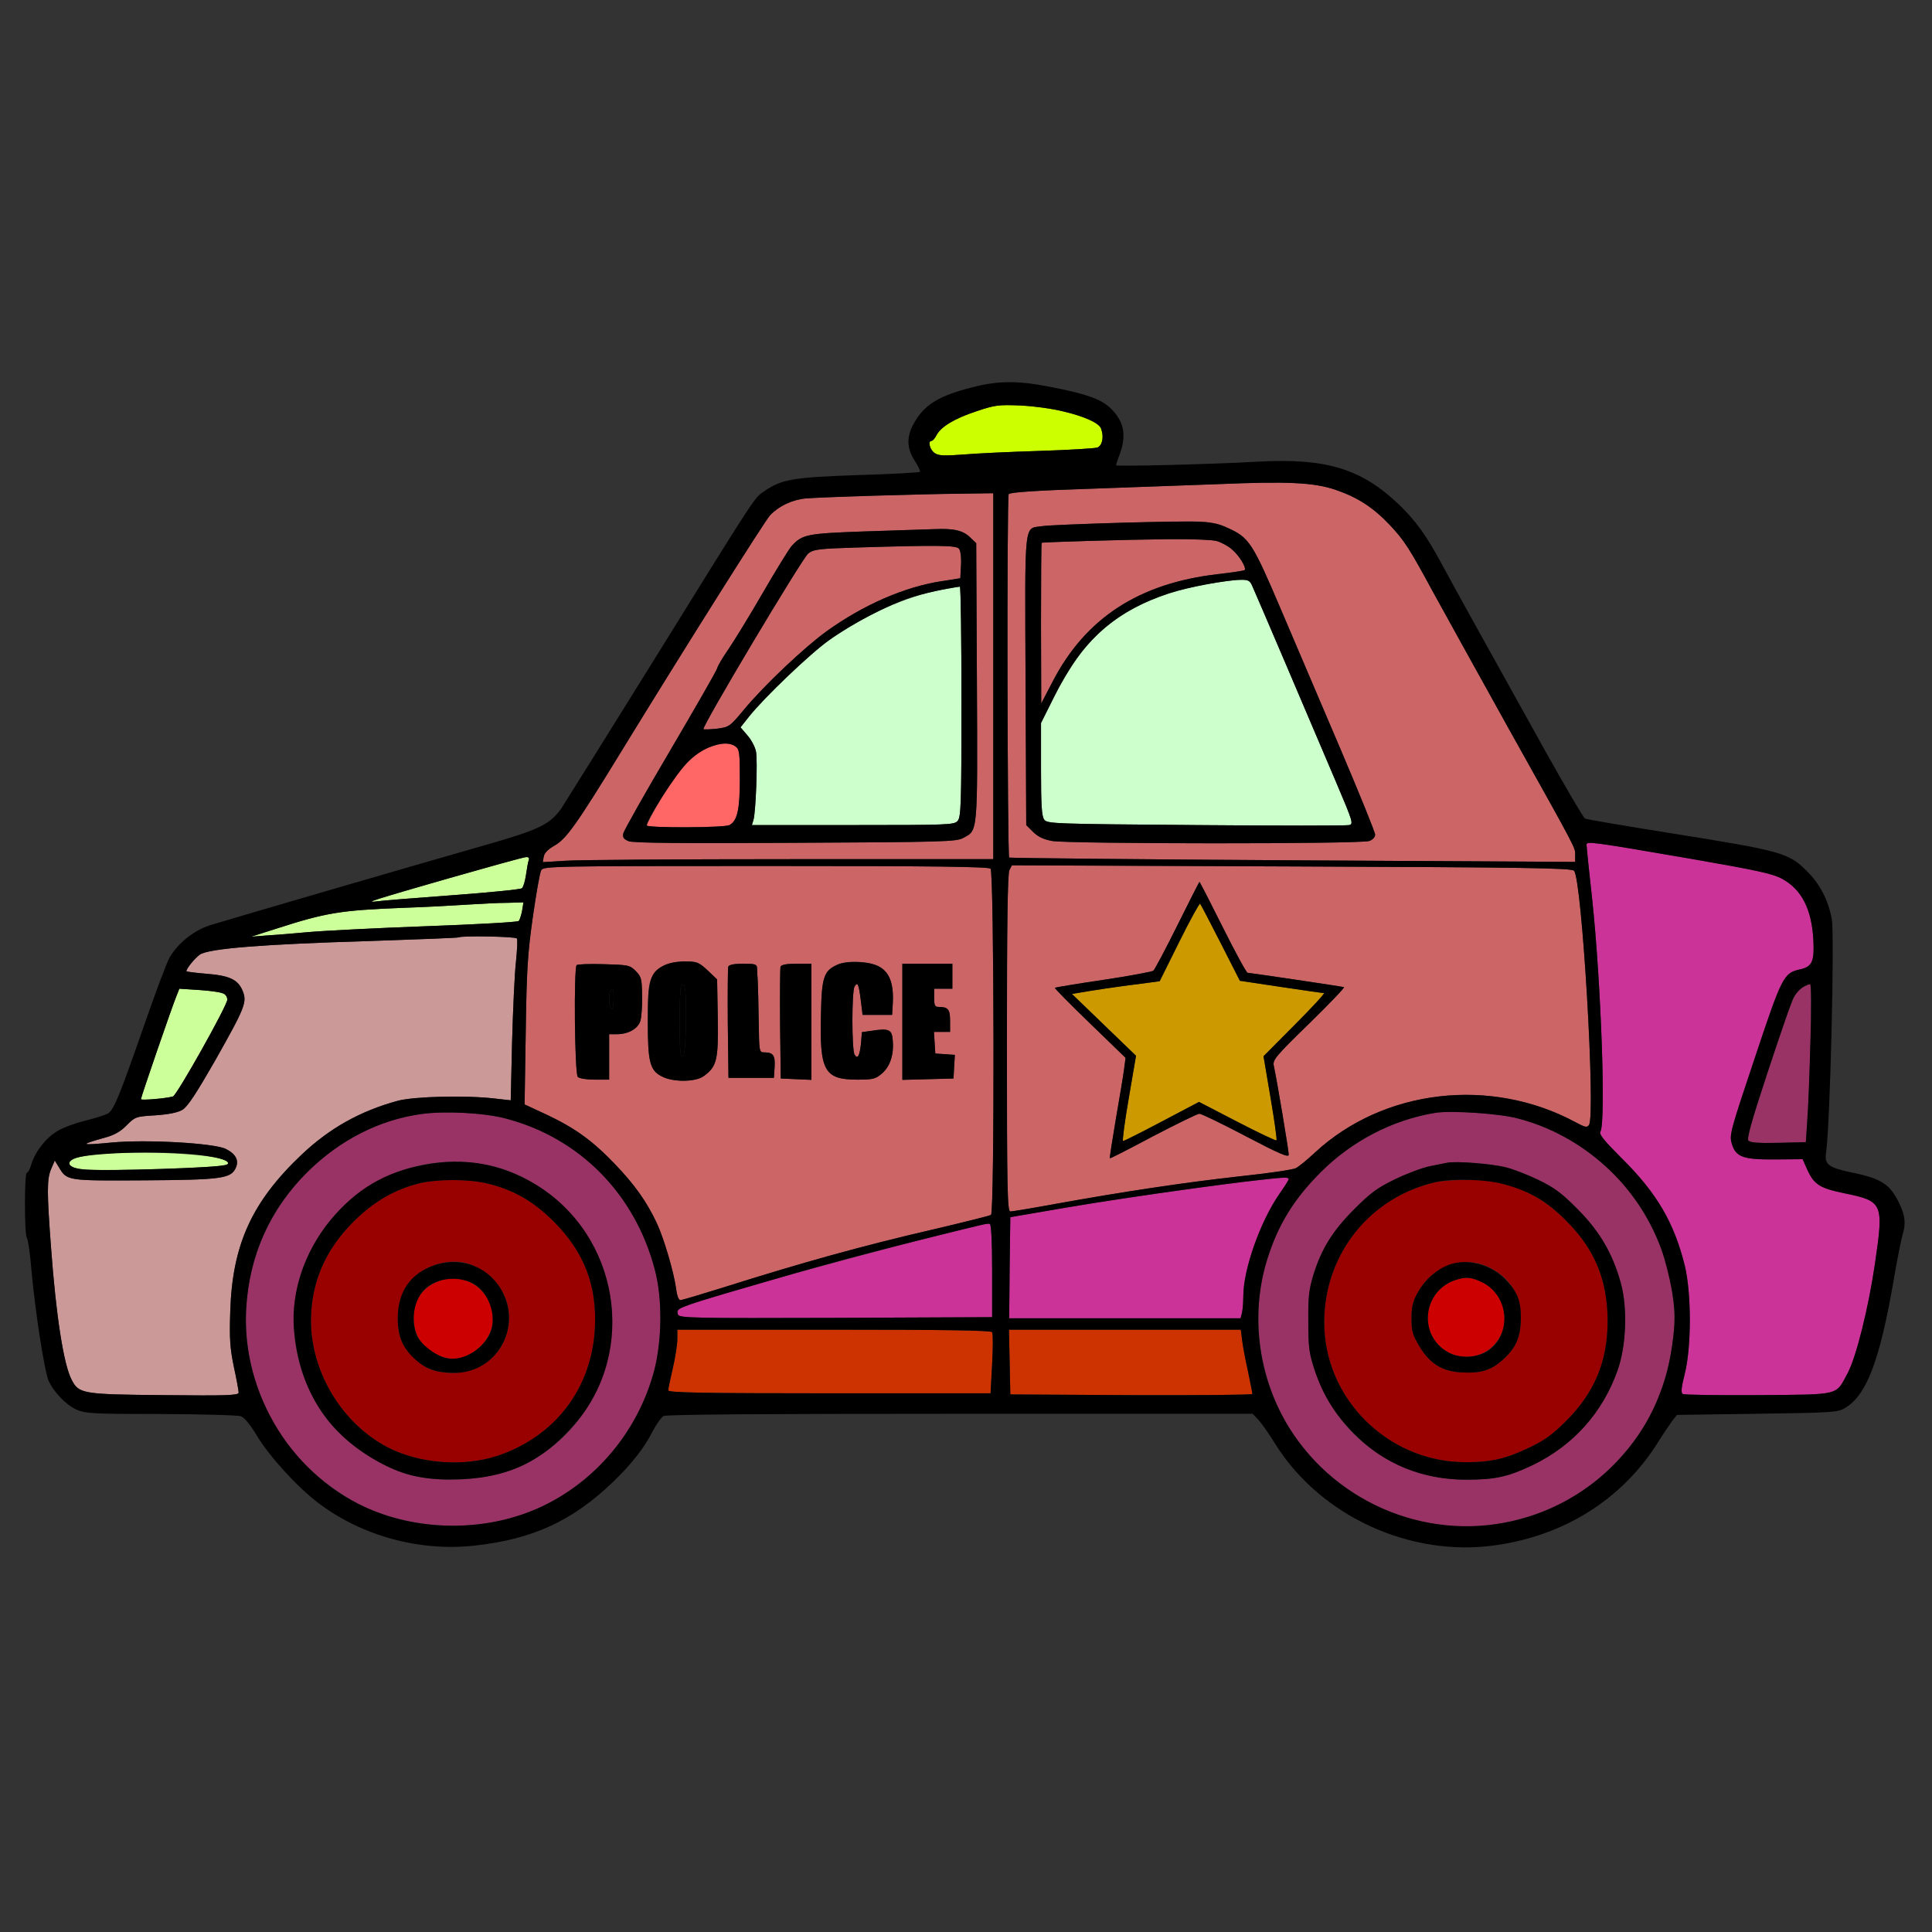 <?xml version="1.0" encoding="utf-8"?>
<!-- Generator: Adobe Illustrator 21.0.0, SVG Export Plug-In . SVG Version: 6.00 Build 0)  -->
<svg version="1.1" baseProfile="tiny"
	 id="svg68" inkscape:version="0.92.2 5c3e80d, 2017-08-06" sodipodi:docname="38 #8524.svg" xmlns:cc="http://creativecommons.org/ns#" xmlns:dc="http://purl.org/dc/elements/1.1/" xmlns:inkscape="http://www.inkscape.org/namespaces/inkscape" xmlns:rdf="http://www.w3.org/1999/02/22-rdf-syntax-ns#" xmlns:sodipodi="http://sodipodi.sourceforge.net/DTD/sodipodi-0.dtd" xmlns:svg="http://www.w3.org/2000/svg"
	 xmlns="http://www.w3.org/2000/svg" xmlns:xlink="http://www.w3.org/1999/xlink" x="0px" y="0px" viewBox="0 0 850 850"
	 xml:space="preserve">
<rect x="0" y="0" width="850" height="850" fill="#333333" stroke="none"/>
<sodipodi:namedview  bordercolor="#666666" borderopacity="1" gridtolerance="10" guidetolerance="10" id="namedview70" inkscape:current-layer="svg68" inkscape:cx="1272.409" inkscape:cy="806.53625" inkscape:pageopacity="0" inkscape:pageshadow="2" inkscape:window-height="978" inkscape:window-maximized="1" inkscape:window-width="1920" inkscape:window-x="0" inkscape:window-y="1" inkscape:zoom="0.41647059" objecttolerance="10" pagecolor="#ffffff" showgrid="false">
	</sodipodi:namedview>
<g id="g66" transform="translate(0,0) scale(1,1)">
	<path id="path4" fill="none" d="M0,0h425h425v425v425H425H0V425V0z M427.4,170.5c-14.2,3.6-20.6,7.5-25,15.2
		c-3.7,6.1-3.6,11.5,0.1,17.1c1.5,2.3,2.5,4.5,2.2,4.8s-12.4,1-26.9,1.4c-28.6,1-33.8,1.8-41.4,7c-4.8,3.4-2.2-0.6-49.4,75.5
		c-20.5,33-38.5,61.8-40,64.1c-4.8,6.8-9.4,9.2-29.7,15.1c-43.7,12.5-119.3,34.6-125,36.4c-7.1,2.3-14.1,7.9-17.7,14.2
		c-1.3,2.3-6.7,16.7-12,32.1c-9.7,27.8-12.3,34.3-14.8,36.3c-0.7,0.6-5.1,2-9.7,3.2c-4.6,1.1-10.4,3.2-12.8,4.7
		c-5,2.9-9.8,9-11.5,14.6c-0.6,2.1-1.5,3.8-2,3.8c-1.1,0-1.1,27.3,0,28.5c0.5,0.6,1.5,7.3,2.1,15c1.6,17.6,5.6,43.3,7.4,47.8
		c2.2,5,7.7,10.8,12.4,12.9c3.9,1.7,7.3,1.9,37,1.9c18.1,0.1,33.9,0.5,35.3,1c1.6,0.6,4.1,3.7,7,8.5c5.3,8.9,17.7,22.6,27,29.6
		c19,14.5,44.6,21.5,68.8,18.8c25.5-2.8,42.8-10.7,60.8-27.9c8.2-7.9,13.8-15,17.5-22.3c1.6-3.1,3.8-6.2,4.8-6.8
		c1.3-0.7,43.6-1,130.6-1h128.6l2.6,2.7c1.4,1.6,4.8,6.4,7.5,10.8c5.8,9.1,18.6,22.3,27.1,27.9c21.8,14.2,45.4,19.9,69.3,16.5
		c30.5-4.2,55.8-20.1,71.5-44.8c2.6-4.2,5.7-8.7,6.7-10.1l2-2.5l35.4-0.5c34.1-0.5,35.4-0.6,38.8-2.7c9.3-5.7,15-20.9,21-55.3
		c1.6-9.6,3.5-18.9,4-20.6c1.6-4.8,1.2-8.6-1.4-14c-4-8.2-7.6-10.7-19.7-13.3c-11.6-2.4-13.3-3.6-12.5-9.1
		c1.8-12.5,3.8-95.6,2.5-102.7c-1.5-8.1-5.1-15.1-10.4-20.5c-8.5-8.7-10.9-9.3-61.5-17.4c-19.5-3.1-36.1-5.9-36.7-6.3
		c-0.7-0.4-8.5-13.7-17.4-29.6c-31.1-55.9-40.6-73.1-45.4-82c-7.1-13.2-11.5-19.2-19.1-26.6c-16.5-15.7-31.9-20.4-61.7-18.8
		c-21.3,1.2-62.7,2.2-62.7,1.6c0-0.3,0.5-1.8,1.1-3.4c3.7-9.3,2.8-15.4-3.3-21.5c-4.2-4.2-11-6.6-27.8-9.8
		C447.4,167.4,438.7,167.5,427.4,170.5z"/>
	<path id="path6" fill="#CCFF00" d="M449,178.4c16.3,0.8,33.7,5.8,35.4,10.1c1.4,3.7,0.6,7.5-1.6,8.4c-1.3,0.4-12.9,1.1-25.8,1.5
		s-28,1.1-33.5,1.6c-8,0.6-10.5,0.5-12.2-0.6c-2.2-1.4-3.2-5.4-1.5-5.4c0.5,0,1.5-1.1,2.2-2.5c2-3.8,8-7.4,17.7-10.6
		C437.8,178.2,439.3,178,449,178.4z"/>
	<path id="path8" fill="#CC6666" d="M587.3,215.4c9.8,3.3,16.6,7.7,23.8,15.2c6.7,7.1,8.8,10.3,19.4,29.9
		c4.5,8.2,19.6,35.5,33.5,60.5c30.7,54.9,29,51.8,29,55.3v2.9l-124.2-0.7c-68.4-0.4-124.5-1-124.8-1.2c-0.8-0.8-1.1-158.7-0.2-159.9
		c0.5-0.8,11.9-1.6,36.7-2.4c19.8-0.7,44.8-1.6,55.5-2C566.6,211.7,578,212.3,587.3,215.4z M528.6,229.5c-8.3-0.4-65.1,1.2-70.2,2
		c-8,1.2-7.5-3.6-7.2,67.8l0.3,63.7l3,3c2.1,2.1,4.6,3.3,8.4,4c7.1,1.3,136,1.4,139.5,0c1.5-0.5,2.6-1.7,2.6-2.8
		c0-1-6.8-17.8-15.1-37.3c-8.3-19.5-20.2-47.3-26.4-61.9c-12.4-29.1-13.9-31.5-23.3-35.7C536.7,230.6,532.6,229.7,528.6,229.5z"/>
	<path id="path10" fill="#CC6666" d="M535.2,238c2.1,0.6,5.1,2.2,6.8,3.7c3.2,2.7,6.5,8.1,5.6,9.1c-0.3,0.3-5.7,1.1-11.8,1.8
		c-34.7,4-58.2,19.3-72.7,47.3l-5,9.6l-0.1-35.3c0-19.3,0.1-35.3,0.3-35.4c0.1-0.1,9-0.5,19.7-0.8C512.1,237,531.4,237,535.2,238z"
		/>
	<path id="path12" fill="#CCFFCC" d="M545.6,255.1c3.5-0.1,4.3,0.3,5.3,2.6c1.4,3,25.2,58.8,37.3,87.3c7,16.5,7.3,17.5,5.4,18
		c-1.2,0.3-31.5,0.3-67.4,0c-63.2-0.5-65.4-0.6-66.8-2.4c-1.1-1.6-1.4-6.3-1.4-22.2v-20.3l6-12c3.3-6.6,8.7-15.3,11.9-19.4
		c12.4-15.7,30.6-25.4,55.5-29.8C537,256,543.3,255.1,545.6,255.1z"/>
	<path id="path14" fill="#CC6666" d="M423.3,217.2L437,217v80.5V378h-89.2c-49.1,0-93.7,0.3-99.1,0.7l-9.9,0.6l0.4-2.3
		c0.2-1.6,1.8-3.3,4.8-5c5.1-2.9,9.5-9,28.8-40.5c28.3-46.2,63.6-102.2,66-104.8c3.8-4,9.6-6.8,15.6-7.4c2.8-0.2,16.4-0.8,30.1-1.2
		C398.3,217.7,415.7,217.2,423.3,217.2z M411,232.8c-3.6,0.1-17.3,0.6-30.5,1c-25.5,0.9-27.5,1.3-32.2,6.4
		c-1.1,1.2-6.9,10.6-12.8,20.8c-5.9,10.2-12.8,21.4-15.2,24.9c-2.5,3.6-4.6,7.2-4.8,8.2c-0.2,0.9-9.5,17.1-20.6,36
		c-11.1,18.8-20.4,35.3-20.7,36.6c-0.3,1.8,0.2,2.5,2.4,3.4c2.1,0.8,23.5,1,73.4,0.7c64.6-0.3,70.8-0.5,73.7-2.1
		c6.6-3.5,6.4-1.3,6.1-68.7l-0.3-61l-2.6-2.5C423.8,233.4,419.7,232.4,411,232.8z"/>
	<path id="path16" fill="#CC6666" d="M421.9,241.4c0.7,0.8,1.1,3.8,0.9,7.2l-0.3,5.8l-8.3,1.3c-16.2,2.5-34.2,10.3-50.5,22
		c-9.7,7-27.4,23.7-36.3,34.4c-6.3,7.6-6.6,7.8-12,8.5c-3,0.3-5.7,0.4-5.9,0.2c-0.9-0.9,43.5-75.3,46.1-77.3
		c2.3-1.8,4.6-2.1,20.7-2.6C412.4,239.8,420.7,239.9,421.9,241.4z"/>
	<path id="path18" fill="#CCFFCC" d="M422.3,258.1c0.4-0.1,0.7,22.7,0.7,50.6c0,45.7-0.2,50.8-1.7,52.5c-1.5,1.7-4.3,1.8-46.1,1.8
		h-44.4l0.7-2.3c1-3.4,1.9-26,1.1-30.1c-0.4-2-2.1-5.2-3.8-7.1l-3-3.5l3.8-4.8c6.7-8.4,26.8-27.6,35.1-33.5
		c15.8-11.2,34-19.4,49.6-22.2C418.3,258.8,421.8,258.1,422.3,258.1z"/>
	<path id="path20" fill="#FF6666" d="M323.6,328.4c1.7,1.3,1.9,2.7,1.9,14.3c0,13.5-1.1,18.5-4.6,20.3c-2.1,1.2-35.6,1.3-36.3,0.2
		c-0.2-0.4,2.7-5.9,6.5-12.2c7.7-12.8,14.5-20,21.1-22.3C317.7,326.7,321.1,326.6,323.6,328.4z"/>
	<path id="path22" fill="#CC3399" d="M744.3,377.9c28.8,5,35.6,6.5,39.7,8.7c8.6,4.7,13,13.2,13.8,26.7c0.5,9.8-0.5,12-5.9,13.2
		c-7.2,1.6-7.9,3.1-19.9,39.1c-10.7,31.9-11.2,33.8-10.1,37.5c1.8,6,4.9,7.1,19.3,7l11.9-0.1l1.9,4.3c3.1,6.9,5.5,8.4,16.5,10.7
		c17,3.5,17.3,4.3,13.4,31c-2.8,19.2-8.2,41-12,48.1c-5.4,10-2.6,9.4-39.3,9.7c-17.6,0.1-32.6-0.1-33.3-0.5
		c-0.8-0.6-0.6-2.9,0.9-8.8c3-11.8,3-35.6,0-47.8c-4.7-18.9-12.3-31.9-27.9-47.3c-7.5-7.5-9.9-10.4-9.2-11.5
		c2.5-3.9,0.3-65.7-3.6-102.2c-1.4-12.5-2.5-23.3-2.5-24C698,370,699.5,370.2,744.3,377.9z"/>
	<path id="path24" fill="#CCFF99" d="M231.4,377.1c1.2-0.1,1.6,0.4,1.2,1.4c-0.3,0.8-0.8,3.7-1.2,6.5c-0.4,2.7-1.2,5.4-1.8,5.8
		c-0.6,0.5-14.6,1.9-31.1,3.1s-31.3,2.4-33,2.7c-5.7,0.8,0.1-1,32-10.2C215.1,381.3,230.3,377.1,231.4,377.1z"/>
	<path id="path26" fill="#CC6666" d="M336.8,381c74.7,0,98.1,0.3,99,1.2c1.6,1.6,1.8,151.3,0.2,152.3c-0.6,0.4-11.5,3.1-24.2,6.1
		c-32.9,7.6-59,14.9-93.8,25.9c-9.6,3-18,5.5-18.7,5.5c-0.7,0-1.5-2.1-1.8-4.8c-1-7.4-5.3-22.1-8.5-29c-4.4-9.4-9.6-16.8-18.5-26.1
		c-9.9-10.3-17.5-15.8-30-21.7l-9.7-4.5l0.5-31.7c0.4-27.4,0.8-34.3,3.1-50.6c1.5-10.4,3.1-19.7,3.7-20.7
		C239,381.1,242.5,381,336.8,381z M301.3,423c-7.3,0-12.2,2.4-14.5,7c-1.5,2.9-1.8,6.3-1.8,19.3c0,18,0.9,21.6,6.2,24.3
		c4.9,2.6,14.9,2.5,18.5-0.2c5.7-4.2,6.4-7.1,6.1-25.7l-0.3-16.8l-4.2-4C307.4,423.3,306.6,423,301.3,423z M368.5,424.4
		c-6,2.6-7,5.5-7.3,21.3c-0.7,25.5,1.4,29.3,16,29.3c6.8,0,8-0.3,10.7-2.6c3.6-3,5.4-8.2,4.9-14.4c-0.3-5.1-1.6-5.7-9.3-4.5
		l-4.3,0.6l-0.4,5c-0.6,5.5-1.5,7.1-2.8,4.9c-1.3-1.9-1.3-28.1,0-30c1.3-2.2,1.8-1.1,2.7,6l0.8,6.5h6.5h6.5l0.3-5.2
		c0.4-7.6-1.3-12.8-5.1-15.5C383.8,423,373.2,422.2,368.5,424.4z M265.7,424.2c-6.2-0.2-11.5,0-12,0.4c-1.3,1.3-0.9,47.8,0.5,49.2
		c0.7,0.7,3.9,1.2,7.5,1.2h6.3v-10v-10h3.5c4.9,0,9.1-2.4,10.2-5.7c0.5-1.5,0.9-6.5,0.8-11.1c-0.1-7.6-0.3-8.4-2.8-11
		C277.1,424.6,276.4,424.5,265.7,424.2z M327,424c-4,0-6.2,0.4-6.6,1.3c-0.2,0.7-0.3,12-0.2,25.1l0.3,23.8h10h10l0.3-4.8
		c0.3-5-0.6-6.4-4.5-6.4c-2.3,0-2.3-0.2-2.5-13.8c-0.1-7.5-0.3-15.3-0.4-17.2c-0.1-1.9-0.3-4.5-0.3-5.8C333,424.2,332.5,424,327,424
		z M357,424h-6.5c-4.4,0-6.7,0.4-7.1,1.3c-0.2,0.7-0.3,12-0.2,25.2l0.3,24l6.8,0.3l6.7,0.3v-25.6V424z M419,424h-11h-11v25.5v25.6
		l11.3-0.3l11.2-0.3l0.3-5.2l0.3-5.2l-4.3-0.3l-4.3-0.3l-0.3-4.8l-0.3-4.7h3.5h3.6v-4.9c0-5.1-0.9-6.1-5.1-6.1c-1.6,0-1.9-0.7-1.9-4
		v-4h4h4v-5.5V424z"/>
	<path id="path28" d="M301.8,449.5c-0.2,10.8-0.6,14.9-1.5,15.3c-1,0.3-1.3-3.2-1.3-15.1c0-8.4,0.3-15.7,0.7-16.1
		C301.5,431.8,302,435.9,301.8,449.5z"/>
	<path id="path30" d="M270,439.5c0,2.5-0.4,4.5-1,4.5c-1.1,0-1.4-7.3-0.3-8.3C269.8,434.5,270,434.9,270,439.5z"/>
	<path id="path32" fill="#CC6666" d="M445.2,380.7l123,0.5c104,0.4,123.1,0.7,124.3,1.9c3.5,3.5,9.6,107.5,6.6,111.8
		c-0.8,1.3-1.7,1.1-5.8-1.1c-37.4-20.2-84.6-14.7-114.8,13.3c-3.3,3.1-7,6.1-8.3,6.8c-1.2,0.7-12.2,2.3-24.5,3.6
		c-24.5,2.7-52.2,6.9-81,12.1c-10.3,1.9-19.4,3.4-20.2,3.4c-1.3,0-1.5-9.7-1.5-74.1c0-52.3,0.3-74.6,1.1-76.1L445.2,380.7z
		 M527.7,388c-0.1,0-4.5,8.6-9.7,19.1c-5.2,10.5-10,19.5-10.6,20c-0.6,0.4-10.5,2.3-22,4c-11.5,1.7-21.1,3.3-21.3,3.5
		c-0.2,0.2,6.7,7.2,15.4,15.6l15.7,15.2l-0.6,4.6c-0.3,2.5-1.9,12.3-3.6,21.9c-1.6,9.6-2.9,17.6-2.7,17.7c0.1,0.2,8.7-4.2,19-9.7
		c10.4-5.4,19.5-9.9,20.4-9.9c0.8,0,10,4.4,20.4,9.9c15.1,7.9,18.9,9.5,18.9,8.1c0-1.7-5.3-33.4-6.6-39.2
		c-0.5-2.5,0.9-4.2,15.6-18.5c8.9-8.7,15.8-15.9,15.3-16c-1-0.3-41.3-6.3-42.4-6.3c-0.5,0-5.4-9-10.9-20S527.9,388,527.7,388z"/>
	<path id="path34" fill="#CC9900" d="M528,397.6c0.3,0.3,4.3,8,9,17.2l8.5,16.7l18,2.7c9.9,1.5,18.4,2.7,19,2.7
		c0.5,0.1-5.2,6.3-12.8,13.9l-13.8,13.9L559,483c1.7,10,2.9,18.5,2.6,18.7c-0.3,0.3-8-3.4-17.3-8.2l-16.8-8.7l-16.3,8.6
		c-8.9,4.7-16.6,8.6-17.1,8.6c-0.4,0,0.7-8.4,2.5-18.8l3.2-18.7l-14.1-13.6l-14.1-13.6l6.5-1.1c3.5-0.6,12.2-1.9,19.2-2.8l12.9-1.7
		l8.6-17.3C523.5,404.9,527.7,397.3,528,397.6z"/>
	<path id="path36" fill="#CCFF99" d="M223.4,397.2l6.9-0.2l-0.6,3.7c-0.4,2-1,4-1.5,4.5s-18.8,1.5-40.8,2.3
		c-21.9,0.8-45.3,2-51.9,2.6c-6.6,0.6-14.9,1.3-18.5,1.5l-6.5,0.5l11-3.5c22-7.1,28.2-8.1,56-9.2c9.4-0.3,22-1,28-1.4
		C211.6,397.6,219.6,397.2,223.4,397.2z"/>
	<path id="path38" fill="#CC9999" d="M227.4,412.9c0.4,0.5,0.1,5.1-0.4,10.3c-0.6,5.1-1.3,20.9-1.7,35.1l-0.6,25.8l-7.1-0.8
		c-12.9-1.5-35.4-0.9-42.6,1c-16.5,4.5-29.9,12-42.2,23.6c-22,20.8-30.6,39.7-31.5,69.1c-0.4,12.1-0.1,16.1,1.6,24.4
		c1.2,5.5,2.1,10.5,2.1,11.3c0,1.2-5.2,1.4-32.7,1.1c-36.2-0.3-37.6-0.6-40.8-6.8c-3.5-6.7-6.8-27.9-9-57.5
		c-1.9-25.2-1.9-30.7,0-35.2l1.6-3.7l1.9,3.1c3.5,5.8,3.6,5.8,37.5,5.6c33.5-0.2,37.9-0.8,40.1-5.2c1.7-3.4,0.3-6.3-4.2-8.6
		c-5.2-2.6-35.4-4.3-50.6-2.8c-13.7,1.3-14,1-2.6-2.2c4.1-1.1,6.9-2.7,9.5-5.4c3.7-3.7,4-3.9,12.6-4.4c5.8-0.4,9.9-1.2,11.9-2.4
		c2.3-1.3,6-7,14.5-21.8c13.2-23.4,14.1-25.6,12-30.7c-2.1-4.9-5.8-6.6-16.1-7.4c-4.7-0.4-8.6-0.9-8.6-1.1c0-1.2,3.6-5.6,5.9-7.3
		c3.9-2.7,27.9-4.6,75.1-6c21.2-0.7,38.7-1.4,38.9-1.6C202.8,411.6,226.9,412,227.4,412.9z"/>
	<path id="path40" fill="#993366" d="M796.4,433c0.9,0,0,42.9-1.3,60.5l-0.6,9l-12.1,0.3c-8.9,0.2-12.4-0.1-13.2-1
		c-0.7-1,1.5-8.9,8.4-29.8c11.1-33.6,12-35.7,15.3-37.5C794.3,433.7,795.9,433.1,796.4,433z"/>
	<path id="path42" fill="#CCFF99" d="M78.9,435l9.3,0.6c9.5,0.7,11.8,1.5,11.8,4.2c0,2.6-22.2,42.1-23.9,42.6
		c-3.2,0.9-14.1,1.8-14.1,1.2c0-0.9,13.8-41,15.6-45.3L78.9,435z"/>
	<path id="path44" fill="#993366" d="M222.5,492.1c32.5,8.5,56.9,33.2,65.6,66.5c3.4,12.8,3.2,31-0.3,44.5
		c-8.1,30.1-30.6,54.2-59.7,63.8c-20,6.5-44.5,5.7-64.2-2.4c-16.2-6.6-32.4-20.3-41.7-35.4c-22.8-37.1-17.4-83.2,13.2-113.6
		c14.2-14,31.6-22.9,50.2-25.4C195.7,488.7,213.2,489.6,222.5,492.1z M136,551.5c-11.2,22.8-8.3,51,7.4,72.3
		c8.5,11.5,25.9,22.9,39.4,25.7c15,3.2,35.3,1.1,47.5-4.9c32.1-16,47.1-53.8,34.7-87.7c-8.4-23-29.7-41.1-53-44.8
		C180.2,506.9,150.2,522.5,136,551.5z"/>
	<path id="path46" fill="#990000" d="M214,520.6c11.7,2.7,20.6,7.8,29.6,16.8c13.6,13.6,19.2,28.5,18.1,47.5
		c-1.6,26.3-17.6,47.1-42.8,55.6c-14.9,4.9-34,3.5-47.9-3.5c-20.2-10.3-34-32.8-34.2-55.6c0-16.9,6.1-31.3,18.7-43.9
		c8.8-8.8,18.1-14.2,29-16.9C192.5,518.7,206,518.7,214,520.6z M177.4,568.5c-3,6.3-3.2,16.1-0.5,22c2.3,5.1,8.9,11.1,13.8,12.4
		c14.5,4.1,28.3-2.8,32.2-16c3.7-12.2-2.3-24.5-14.4-30C197.6,551.9,182.4,557.6,177.4,568.5z"/>
	<path id="path48" fill="#CC0000" d="M216.6,577.5c0.8,5.7-0.8,10.4-5.3,14.9c-6.7,6.6-14.5,7.2-22.3,1.5c-4.9-3.5-7-8-7-14.6
		c0-7.7,4.3-13.4,12-16C204.1,559.9,214.9,566.6,216.6,577.5z"/>
	<path id="path50" fill="#993366" d="M667.5,492c16.6,4.2,31.9,13.4,44.2,26.3c17.4,18.3,27.2,46.4,24.5,69.7
		c-2.7,22.8-10.3,39.6-25,55.1c-14.6,15.6-34.1,25.2-56.4,27.9c-32.8,3.9-66.7-11.9-85.7-39.9c-18-26.5-20.5-62.5-6.3-90.6
		c13.3-26.5,39.9-46.2,68.7-50.9C638.3,488.5,659.6,489.9,667.5,492z M636.5,511.6c-1.1,0.2-4.5,0.9-7.5,1.5c-3,0.6-9.8,3.1-15,5.6
		c-8,3.9-10.8,5.9-18.1,13.2c-9.6,9.6-14.5,17.5-18.1,29.1c-1.9,6.3-2.3,9.6-2.2,20.5c0,11.3,0.4,14,2.7,21
		c9.8,29.6,35.9,48.5,66.8,48.5c12.9,0,18.5-1.3,29.4-6.5c17.8-8.7,30.6-23,37.2-41.7c3.8-10.7,4.4-27.4,1.4-38.3
		c-3.6-13-9.3-22.8-19.1-32.6c-6.9-7-10.2-9.4-17-12.7c-4.7-2.3-11.2-4.8-14.4-5.6C656.5,512,640.1,510.7,636.5,511.6z"/>
	<path id="path52" fill="#990000" d="M645,519.1c17.8-0.2,31.6,5.4,44,17.9c12.6,12.5,18.2,26.1,18.3,44c0,17.9-5.7,31.6-18.2,44.1
		c-6,6-9.4,8.5-16.1,11.7c-10.9,5.2-17.3,6.6-29,6.5c-33.8-0.4-61.6-28.3-61.4-61.8c0.1-29.7,20-54.7,48.9-61.4
		C633.7,519.6,639.8,519.2,645,519.1z M623.8,568.6c-2.2,3.9-2.8,6.2-2.8,11.4c0,5.7,0.5,7.3,3.3,12c4.7,8,10.1,11.3,18.7,11.8
		c8.4,0.5,13-0.9,18.2-5.6c5.8-5.2,7.8-9.9,7.9-18.1c0.1-10-4.5-17.7-13.5-22.3C644.2,551.9,630.4,556.6,623.8,568.6z"/>
	<path id="path54" fill="#CC0000" d="M651.6,563.9c9,4.1,13,15.1,8.5,23.8c-6.1,12-22.8,12.4-29.7,0.7c-5.6-9.6-0.5-22.1,10.4-25.4
		C645,561.7,647.2,561.9,651.6,563.9z"/>
	<path id="path56" fill="#CCFF99" d="M98.3,510.2c6.2,2.4,0.7,3.2-28.1,4.1c-30.3,0.9-38.7,0.5-39.6-1.8c-0.7-2,2.5-3.5,9.7-4.4
		C56,506,91.1,507.3,98.3,510.2z"/>
	<path id="path58" fill="#CC3399" d="M567,518.7c0,0.4-1.8,3.3-4,6.4c-8.5,12.2-16,33.3-16,45.3c0,2.8-0.3,6.1-0.6,7.3l-0.6,2.3
		h-50.9H444l0.2-22.2l0.3-22.3l24.5-4.2c23.5-4,68.7-10.4,85.5-12.2C565.6,517.9,567,517.9,567,518.7z"/>
	<path id="path60" fill="#CC3399" d="M435.5,538.5c0.6,0.1,1,7.8,1,20.6v20.4l-68.8,0.3c-61.8,0.2-68.8,0.1-69.4-1.4
		c-0.3-0.8-0.1-2,0.4-2.5c2.8-2.8,90.6-27.1,133.8-37.2C433.6,538.5,435,538.3,435.5,538.5z"/>
	<path id="path62" fill="#CC3300" d="M298,585h68.9c48.2,0,69.2,0.3,69.6,1.1c0.4,0.6,0.4,6.9,0,14l-0.7,12.9h-70.9
		c-56.1,0-70.9-0.3-70.9-1.3c0-0.6,0.9-5,2-9.7c1.1-4.7,2-10.4,2-12.8V585z"/>
	<path id="path64" fill="#CC3300" d="M443.9,585h51h51l0.6,4.7c0.3,2.7,1.5,8.8,2.6,13.8c1,4.9,1.9,9.3,1.9,9.8
		c0,0.4-24,0.6-53.2,0.5l-53.3-0.3l-0.3-14.3L443.9,585z"/>
	<path d="M461,170c16.8,3.2,23.6,5.6,27.8,9.8c6.1,6.1,7,12.2,3.3,21.5c-0.6,1.6-1.1,3.1-1.1,3.4c0,0.6,41.4-0.4,62.7-1.6
		c29.8-1.6,45.2,3.1,61.7,18.8c7.6,7.4,12,13.4,19.1,26.6c4.8,8.9,14.3,26.1,45.4,82c8.9,15.9,16.7,29.2,17.4,29.6
		c0.6,0.4,17.2,3.2,36.7,6.3c50.6,8.1,53,8.7,61.5,17.4c5.3,5.4,8.9,12.4,10.4,20.5c1.3,7.1-0.7,90.2-2.5,102.7
		c-0.8,5.5,0.9,6.7,12.5,9.1c12.1,2.6,15.7,5.1,19.7,13.3c2.6,5.4,3,9.2,1.4,14c-0.5,1.7-2.4,11-4,20.6c-6,34.4-11.7,49.6-21,55.3
		c-3.4,2.1-4.7,2.2-38.8,2.7l-35.4,0.5l-2,2.5c-1,1.4-4.1,5.9-6.7,10.1c-15.7,24.7-41,40.6-71.5,44.8c-37.3,5.2-76.6-12.9-96.4-44.4
		c-2.7-4.4-6.1-9.2-7.5-10.8l-2.6-2.7H422.5c-87,0-129.3,0.3-130.6,1c-1,0.6-3.2,3.7-4.8,6.8c-3.7,7.3-9.3,14.4-17.5,22.3
		c-18,17.2-35.3,25.1-60.8,27.9c-24.2,2.7-49.8-4.3-68.8-18.8c-9.3-7-21.7-20.7-27-29.6c-2.9-4.8-5.4-7.9-7-8.5
		c-1.4-0.5-17.2-0.9-35.3-1c-29.7,0-33.1-0.2-37-1.9c-4.7-2.1-10.2-7.9-12.4-12.9c-1.8-4.5-5.8-30.2-7.4-47.8
		c-0.6-7.7-1.6-14.4-2.1-15c-1.1-1.2-1.1-28.5,0-28.5c0.5,0,1.4-1.7,2-3.8c1.7-5.6,6.5-11.7,11.5-14.6c2.4-1.5,8.2-3.6,12.8-4.7
		c4.6-1.2,9-2.6,9.7-3.2c2.5-2,5.1-8.5,14.8-36.3c5.3-15.4,10.7-29.8,12-32.1c3.6-6.3,10.6-11.9,17.7-14.2
		c5.7-1.8,81.3-23.9,125-36.4c20.3-5.9,24.9-8.3,29.7-15.1c1.5-2.3,19.5-31.1,40-64.1c47.2-76.1,44.6-72.1,49.4-75.5
		c7.6-5.2,12.8-6,41.4-7c14.5-0.4,26.6-1.1,26.9-1.4s-0.7-2.5-2.2-4.8c-3.7-5.6-3.8-11-0.1-17.1c4.4-7.7,10.8-11.6,25-15.2
		C438.7,167.5,447.4,167.4,461,170z M449,178.4c-9.7-0.4-11.2-0.2-19.3,2.5c-9.7,3.2-15.7,6.8-17.7,10.6c-0.7,1.4-1.7,2.5-2.2,2.5
		c-1.7,0-0.7,4,1.5,5.4c1.7,1.1,4.2,1.2,12.2,0.6c5.5-0.5,20.6-1.2,33.5-1.6s24.5-1.1,25.8-1.5c2.2-0.9,3-4.7,1.6-8.4
		c-0.9-2.4-7.3-5.3-16.6-7.5C463.2,179.8,454.8,178.7,449,178.4z M536,213c-10.7,0.4-35.7,1.3-55.5,2c-24.8,0.8-36.2,1.6-36.7,2.4
		c-0.9,1.2-0.6,159.1,0.2,159.9c0.3,0.2,56.4,0.8,124.8,1.2l124.2,0.7v-2.9c0-3.5,1.7-0.4-29-55.3c-13.9-25-29-52.3-33.5-60.5
		c-10.6-19.6-12.7-22.8-19.4-29.9c-7.2-7.5-14-11.9-23.8-15.2C578,212.3,566.6,211.7,536,213z M437,217l-13.7,0.2
		c-19.8,0.2-62.9,1.5-68.9,2.1c-6,0.6-11.8,3.4-15.6,7.4c-2.4,2.6-37.7,58.6-66,104.8C253.5,363,249.1,369.1,244,372
		c-3,1.7-4.6,3.4-4.8,5l-0.4,2.3l9.9-0.6c5.4-0.4,50-0.7,99.1-0.7H437v-80.5V217z M698,371.7c0,0.7,1.1,11.5,2.5,24
		c3.9,36.5,6.1,98.3,3.6,102.2c-0.7,1.1,1.7,4,9.2,11.5c15.6,15.4,23.2,28.4,27.9,47.3c3,12.2,3,36,0,47.8c-1.5,5.9-1.7,8.2-0.9,8.8
		c0.7,0.4,15.7,0.6,33.3,0.5c36.7-0.3,33.9,0.3,39.3-9.7c3.8-7.1,9.2-28.9,12-48.1c3.9-26.7,3.6-27.5-13.4-31
		c-11-2.3-13.4-3.8-16.5-10.7l-1.9-4.3l-11.9,0.1c-14.4,0.1-17.5-1-19.3-7c-1.1-3.7-0.6-5.6,10.1-37.5c12-36,12.7-37.5,19.9-39.1
		c5.4-1.2,6.4-3.4,5.9-13.2c-0.8-13.5-5.2-22-13.8-26.7c-4.1-2.2-10.9-3.7-39.7-8.7C699.5,370.2,698,370,698,371.7z M231.4,377.1
		c-2,0.1-64.9,18-67.4,19.2c-0.8,0.4-0.1,0.5,1.5,0.3c1.7-0.3,16.5-1.5,33-2.7s30.5-2.6,31.1-3.1c0.6-0.4,1.4-3.1,1.8-5.8
		c0.4-2.8,0.9-5.7,1.2-6.5C233,377.5,232.6,377,231.4,377.1z M336.8,381c-94.3,0-97.8,0.1-98.7,1.9c-0.6,1-2.2,10.3-3.7,20.7
		c-2.3,16.3-2.7,23.2-3.1,50.6l-0.5,31.7l9.7,4.5c12.5,5.9,20.1,11.4,30,21.7c8.9,9.3,14.1,16.7,18.5,26.1c3.2,6.9,7.5,21.6,8.5,29
		c0.3,2.7,1.1,4.8,1.8,4.8c0.7,0,9.1-2.5,18.7-5.5c34.8-11,60.9-18.3,93.8-25.9c12.7-3,23.6-5.7,24.2-6.1c1.6-1,1.4-150.7-0.2-152.3
		C434.9,381.3,411.5,381,336.8,381z M568.2,381.2l-123-0.5l-1.1,2.1c-0.8,1.5-1.1,23.8-1.1,76.1c0,64.4,0.2,74.1,1.5,74.1
		c0.8,0,9.9-1.5,20.2-3.4c28.8-5.2,56.5-9.4,81-12.1c12.3-1.3,23.3-2.9,24.5-3.6c1.3-0.7,5-3.7,8.3-6.8
		c30.2-28,77.4-33.5,114.8-13.3c4.1,2.2,5,2.4,5.8,1.1c3-4.3-3.1-108.3-6.6-111.8C691.3,381.9,672.2,381.6,568.2,381.2z M230.3,397
		l-6.9,0.2c-3.8,0-11.8,0.4-17.9,0.8c-6,0.4-18.6,1.1-28,1.4c-27.8,1.1-34,2.1-56,9.2l-11,3.5l6.5-0.5c3.6-0.2,11.9-0.9,18.5-1.5
		c6.6-0.6,30-1.8,51.9-2.6c22-0.8,40.3-1.8,40.8-2.3s1.1-2.5,1.5-4.5L230.3,397z M201.9,412.4c-0.2,0.2-17.7,0.9-38.9,1.6
		c-47.2,1.4-71.2,3.3-75.1,6c-2.3,1.7-5.9,6.1-5.9,7.3c0,0.2,3.9,0.7,8.6,1.1c10.3,0.8,14,2.5,16.1,7.4c2.1,5.1,1.2,7.3-12,30.7
		c-8.5,14.8-12.2,20.5-14.5,21.8c-2,1.2-6.1,2-11.9,2.4c-8.6,0.5-8.9,0.7-12.6,4.4c-2.6,2.7-5.4,4.3-9.5,5.4
		c-11.4,3.2-11.1,3.5,2.6,2.2c15.2-1.5,45.4,0.2,50.6,2.8c4.5,2.3,5.9,5.2,4.2,8.6c-2.2,4.4-6.6,5-40.1,5.2
		c-33.9,0.2-34,0.2-37.5-5.6l-1.9-3.1l-1.6,3.7c-1.9,4.5-1.9,10,0,35.2c2.2,29.6,5.5,50.8,9,57.5c3.2,6.2,4.6,6.5,40.8,6.8
		c27.5,0.3,32.7,0.1,32.7-1.1c0-0.8-0.9-5.8-2.1-11.3c-1.7-8.3-2-12.3-1.6-24.4c0.9-29.4,9.5-48.3,31.5-69.1
		c12.3-11.6,25.7-19.1,42.2-23.6c7.2-1.9,29.7-2.5,42.6-1l7.1,0.8l0.6-25.8c0.4-14.2,1.1-30,1.7-35.1c0.5-5.2,0.8-9.8,0.4-10.3
		C226.9,412,202.8,411.6,201.9,412.4z M796.4,433c-2.6,0.2-6.2,3.3-7.7,6.7c-0.9,2.1-5.9,16.6-11.1,32.3
		c-6.9,20.9-9.1,28.8-8.4,29.8c0.8,0.9,4.3,1.2,13.2,1l12.1-0.3l0.6-9c0.4-5,1-20.6,1.4-34.8C797,443.9,796.9,433,796.4,433z
		 M88.2,435.6l-9.3-0.6l-1.3,3.3c-1.8,4.3-15.6,44.4-15.6,45.3c0,0.6,10.9-0.3,14.1-1.2c1.7-0.5,23.9-40,23.9-42.6
		c0-0.9-0.6-2-1.2-2.5C98.1,436.7,93.3,436,88.2,435.6z M185.6,490.1c-18.6,2.5-36,11.4-50.2,25.4c-16.8,16.6-25.7,36.6-27.1,60.5
		c-2.1,37.6,21.1,74.5,55.6,88.5c24.3,9.9,53.5,8.9,76.6-2.7c23.1-11.7,40.5-33.2,47.3-58.7c3.5-13.5,3.7-31.7,0.3-44.5
		c-8.7-33.3-33.1-58-65.6-66.5C213.2,489.6,195.7,488.7,185.6,490.1z M631.5,489.6c-18.9,3.1-36.7,12.3-50.6,26.3
		c-11.8,11.9-18.5,22.8-23.3,38c-8.1,25.7-3.8,54.6,11.5,77.2c22.7,33.5,64.9,48.3,103.4,36.2c25.1-7.9,45.9-26.5,56.2-50.3
		c4.1-9.6,6.1-17.2,7.5-29c0.9-8.1,0.8-11.1-0.6-20c-1-5.7-3.1-14.1-4.7-18.5c-10.2-28.1-34.4-50.1-63.4-57.5
		C659.6,489.9,638.3,488.5,631.5,489.6z M32.1,509.9c-3.3,1.8-1.4,3.9,4.2,4.6c7.9,1,62.4-0.8,63.7-2.1c1.6-1.6-3-3.2-13-4.4
		C70.8,506.1,37.2,507.2,32.1,509.9z M564.8,518.1c-12.8,0.8-65.4,8-95.8,13.2l-24.5,4.2l-0.3,22.3L444,580h50.9h50.9l0.6-2.3
		c0.3-1.2,0.6-4.5,0.6-7.3c0-12,7.5-33.1,16-45.3c2.2-3.1,4-6,4-6.4C567,518.3,566,518.1,564.8,518.1z M435.5,538.5
		c-1.2-0.3,1.2-0.9-34.5,8c-16.2,4-39.6,10.3-52,13.9c-53.4,15.5-51.8,14.9-50.7,18c0.6,1.5,7.6,1.6,69.4,1.4l68.8-0.3v-20.4
		C436.5,546.3,436.1,538.6,435.5,538.5z M366.9,585H298v4.2c0,2.4-0.9,8.1-2,12.8c-1.1,4.7-2,9.1-2,9.7c0,1,14.8,1.3,70.9,1.3h70.9
		l0.7-12.9c0.4-7.1,0.4-13.4,0-14C436.1,585.3,415.1,585,366.9,585z M545.9,585h-51h-51l0.3,14.2l0.3,14.3l53.3,0.3
		c29.2,0.1,53.2-0.1,53.2-0.5c0-0.5-0.9-4.9-1.9-9.8c-1.1-5-2.3-11.1-2.6-13.8L545.9,585z"/>
	<path d="M540.2,232.3c9.4,4.2,10.9,6.6,23.3,35.7c6.2,14.6,18.1,42.4,26.4,61.9c8.3,19.5,15.1,36.3,15.1,37.3
		c0,1.1-1.1,2.3-2.6,2.8c-3.5,1.4-132.4,1.3-139.5,0c-3.8-0.7-6.3-1.9-8.4-4l-3-3l-0.3-63.7c-0.3-71.4-0.8-66.6,7.2-67.8
		c2.2-0.4,17.6-1,34.1-1.5C530.4,229,533.4,229.1,540.2,232.3z M514.5,237.2c-18.5,0.2-55.8,1.3-56.2,1.6
		c-0.2,0.1-0.3,16.1-0.3,35.4l0.1,35.3l5-9.6c14.5-28,38-43.3,72.7-47.3c6.1-0.7,11.5-1.5,11.8-1.8c0.9-1-2.4-6.4-5.6-9.1
		c-1.7-1.5-4.7-3.1-6.8-3.7C533.2,237.5,523.9,237.1,514.5,237.2z M545.6,255.1c-6.3,0.1-23.4,3.4-31.2,5.9
		c-23.8,7.8-38.2,20.7-50.4,45.1l-6,12v20.3c0,15.9,0.3,20.6,1.4,22.2c1.4,1.8,3.6,1.9,66.8,2.4c35.9,0.3,66.2,0.3,67.4,0
		c1.9-0.5,1.6-1.5-5.4-18c-12.1-28.5-35.9-84.3-37.3-87.3C549.9,255.4,549.1,255,545.6,255.1z"/>
	<path d="M426.9,236.5l2.6,2.5l0.3,61c0.3,67.4,0.5,65.2-6.1,68.7c-2.9,1.6-9.1,1.8-73.7,2.1c-49.9,0.3-71.3,0.1-73.4-0.7
		c-2.2-0.9-2.7-1.6-2.4-3.4c0.3-1.3,9.6-17.8,20.7-36.6c11.1-18.9,20.4-35.1,20.6-36c0.2-1,2.3-4.6,4.8-8.2
		c2.4-3.5,9.3-14.7,15.2-24.9c5.9-10.2,11.7-19.6,12.8-20.8c4.7-5.1,6.7-5.5,32.2-6.4c13.2-0.4,26.9-0.9,30.5-1
		C419.7,232.4,423.8,233.4,426.9,236.5z M376.3,240.9c-16.1,0.5-18.4,0.8-20.7,2.6c-2.6,2-47,76.4-46.1,77.3
		c0.2,0.2,2.9,0.1,5.9-0.2c5.4-0.7,5.7-0.9,12-8.5c8.9-10.7,26.6-27.4,36.3-34.4c16.3-11.7,34.3-19.5,50.5-22l8.3-1.3l0.3-5.8
		c0.2-3.4-0.2-6.4-0.9-7.2C420.7,239.9,412.4,239.8,376.3,240.9z M422.3,258.1c-5.3,0.6-16.6,3.1-22,4.9c-9.3,3-25.7,11.6-35.6,18.7
		c-8.3,5.9-28.4,25.1-35.1,33.5l-3.8,4.8l3,3.5c1.7,1.9,3.4,5.1,3.8,7.1c0.8,4.1-0.1,26.7-1.1,30.1l-0.7,2.3h44.4
		c41.8,0,44.6-0.1,46.1-1.8c1.5-1.7,1.7-6.8,1.7-52.5C423,280.8,422.7,258,422.3,258.1z M303,334.8c-5,4.7-19.3,26.9-18.4,28.4
		c0.7,1.1,34.2,1,36.3-0.2c3.5-1.8,4.6-6.8,4.6-20.3c0-11.6-0.2-13-1.9-14.3C319.3,325.3,310.1,328.1,303,334.8z"/>
	<path d="M301.3,423c5.3,0,6.1,0.3,10,3.9l4.2,4l0.3,16.8c0.3,18.6-0.4,21.5-6.1,25.7c-3.6,2.7-13.6,2.8-18.5,0.2
		c-5.3-2.7-6.2-6.3-6.2-24.3c0-18.1,1-21.5,7-24.5C294.1,423.7,297.8,423,301.3,423z M299.7,433.6c-0.4,0.4-0.7,7.7-0.7,16.1
		c0,11.9,0.3,15.4,1.3,15.1c0.9-0.4,1.3-4.5,1.5-15.3C302,435.9,301.5,431.8,299.7,433.6z"/>
	<path d="M378,423.3c11.3,0.4,15.5,5.6,14.8,18l-0.3,5.2H386h-6.5l-0.8-6.5c-0.9-7.1-1.4-8.2-2.7-6c-1.3,1.9-1.3,28.1,0,30
		c1.3,2.2,2.2,0.6,2.8-4.9l0.4-5l4.3-0.6c7.7-1.2,9-0.6,9.3,4.5c0.5,6.2-1.3,11.4-4.9,14.4c-2.7,2.3-3.9,2.6-10.7,2.6
		c-14.6,0-16.7-3.8-16-29.3c0.3-15.8,1.3-18.7,7.3-21.3C370.3,423.5,374,423.1,378,423.3z"/>
	<path d="M265.7,424.2c10.7,0.3,11.4,0.4,14,3c2.5,2.6,2.7,3.4,2.8,11c0.1,4.6-0.3,9.6-0.8,11.1c-1.1,3.3-5.3,5.7-10.2,5.7H268v10
		v10h-6.3c-3.6,0-6.8-0.5-7.5-1.2c-1.4-1.4-1.8-47.9-0.5-49.2C254.2,424.2,259.5,424,265.7,424.2z M268.7,435.7
		c-1.1,1-0.8,8.3,0.3,8.3c0.6,0,1-2,1-4.5C270,434.9,269.8,434.5,268.7,435.7z"/>
	<path d="M327,424c5.5,0,6,0.2,6.1,2.2c0,1.3,0.2,3.9,0.3,5.8c0.1,1.9,0.3,9.7,0.4,17.2c0.2,13.6,0.2,13.8,2.5,13.8
		c3.9,0,4.8,1.4,4.5,6.4l-0.3,4.8h-10h-10l-0.3-23.8c-0.1-13.1,0-24.4,0.2-25.1C320.8,424.4,323,424,327,424z"/>
	<path d="M350.5,424h6.5v25.5v25.6l-6.7-0.3l-6.8-0.3l-0.3-24c-0.1-13.2,0-24.5,0.2-25.2C343.8,424.4,346.1,424,350.5,424z"/>
	<path d="M397,424h11h11v5.5v5.5h-4h-4v4c0,3.3,0.3,4,1.9,4c4.2,0,5.1,1,5.1,6.1v4.9h-3.6h-3.5l0.3,4.7l0.3,4.8l4.3,0.3l4.3,0.3
		l-0.3,5.2l-0.3,5.2l-11.2,0.3l-11.3,0.3v-25.6V424z"/>
	<path d="M527.7,388c0.2,0,4.8,9,10.3,20s10.4,20,10.9,20c1.1,0,41.4,6,42.4,6.3c0.5,0.1-6.4,7.3-15.3,16
		c-14.7,14.3-16.1,16-15.6,18.5c1.3,5.8,6.6,37.5,6.6,39.2c0,1.4-3.8-0.2-18.9-8.1c-10.4-5.5-19.6-9.9-20.4-9.9
		c-0.9,0-10,4.5-20.4,9.9c-10.3,5.5-18.9,9.9-19,9.7c-0.2-0.1,1.1-8.1,2.7-17.7c1.7-9.6,3.3-19.4,3.6-21.9l0.6-4.6l-15.7-15.2
		c-8.7-8.4-15.6-15.4-15.4-15.6c0.2-0.2,9.8-1.8,21.3-3.5c11.5-1.7,21.4-3.6,22-4c0.6-0.5,5.4-9.5,10.6-20
		C523.2,396.6,527.6,388,527.7,388z M528,397.6c-0.3-0.3-4.5,7.3-9.2,16.8l-8.6,17.3l-12.9,1.7c-7,0.9-15.7,2.2-19.2,2.8l-6.5,1.1
		l14.1,13.6l14.1,13.6l-3.2,18.7c-1.8,10.4-2.9,18.8-2.5,18.8c0.5,0,8.2-3.9,17.1-8.6l16.3-8.6l16.8,8.7c9.3,4.8,17,8.5,17.3,8.2
		c0.3-0.2-0.9-8.7-2.6-18.7l-3.1-18.3l13.8-13.9c7.6-7.6,13.3-13.8,12.8-13.9c-0.6,0-9.1-1.2-19-2.7l-18-2.7l-8.5-16.7
		C532.3,405.6,528.3,397.9,528,397.6z"/>
	<path d="M235.6,521.1c36.7,22.1,45.1,73.2,17.4,105.3c-14.9,17.3-31,24.5-54.5,24.5c-12,0.1-20.9-1.9-30.2-6.8
		c-23.9-12.4-36.8-32.4-39-59.8c-1.2-16.1,4.8-33.8,16.1-47.5c11.3-13.6,23.9-21.1,41.1-24.3C204.4,509.1,220.3,511.9,235.6,521.1z
		 M184.5,520.6c-10.9,2.7-20.2,8.1-29,16.9c-12.6,12.6-18.7,27-18.7,43.9c0.2,22.8,14,45.3,34.2,55.6c13.9,7,33,8.4,47.9,3.5
		c25.2-8.5,41.2-29.3,42.8-55.6c1.1-19-4.5-33.9-18.1-47.5c-9-9-17.9-14.1-29.6-16.8C206,518.7,192.5,518.7,184.5,520.6z"/>
	<path d="M221.6,569.5c7.5,16-4,34.5-21.5,34.5c-7.9,0-12.6-1.6-17.3-5.8c-5.6-5-7.8-10.2-7.8-18.2c0-11.6,5.5-19.7,16-23.3
		C203.3,552.4,216.2,557.8,221.6,569.5z M188.3,566c-5.8,4.2-8,14-4.9,21.5c1.7,4,8.5,9.2,13.3,10.1c7.4,1.4,16.8-4.6,19.4-12.3
		c2.3-7.1-1.3-16.8-7.6-20.4C202.4,561.5,194,561.9,188.3,566z"/>
	<path d="M662.6,513.6c3.2,0.8,9.7,3.3,14.4,5.6c6.8,3.3,10.1,5.7,17,12.7c9.8,9.8,15.5,19.6,19.1,32.6c3,10.9,2.4,27.6-1.4,38.3
		c-6.6,18.7-19.4,33-37.2,41.7c-10.9,5.2-16.5,6.5-29.4,6.5c-19.3,0-36-6.8-49.1-20c-8.7-8.7-14-17.2-17.7-28.5
		c-2.3-7-2.7-9.7-2.7-21c-0.1-10.9,0.3-14.2,2.2-20.5c3.6-11.6,8.5-19.5,18.1-29.1c7.3-7.3,10.1-9.3,18.1-13.2c5.2-2.5,12-5,15-5.6
		c3-0.6,6.4-1.3,7.5-1.5C640.1,510.7,656.5,512,662.6,513.6z M631.5,520.1c-28.9,6.7-48.8,31.7-48.9,61.4
		c-0.2,33.5,27.6,61.4,61.4,61.8c11.7,0.1,18.1-1.3,29-6.5c6.7-3.2,10.1-5.7,16.1-11.7c12.5-12.5,18.2-26.2,18.2-44.1
		c-0.1-17.9-5.7-31.5-18.3-44c-8.4-8.5-15.8-12.8-27-15.9C654,518.8,639.1,518.4,631.5,520.1z"/>
	<path d="M662.6,563.2c5.1,5.3,6.6,9.2,6.5,16.9c-0.1,8.2-2.1,12.9-7.9,18.1c-5.2,4.7-9.8,6.1-18.2,5.6c-8.6-0.5-14-3.8-18.7-11.8
		c-2.8-4.7-3.3-6.3-3.3-12c0-5.2,0.6-7.5,2.8-11.4c3.1-5.6,8.2-10.1,13.8-12.2C645.6,553.5,656.2,556.3,662.6,563.2z M640.8,563
		c-14.8,4.5-17.2,24.3-3.8,31.9c5.3,3,13,2.6,17.9-0.8c10.6-7.6,8.8-24.7-3.3-30.2C647.2,561.9,645,561.7,640.8,563z"/>
</g>
</svg>
